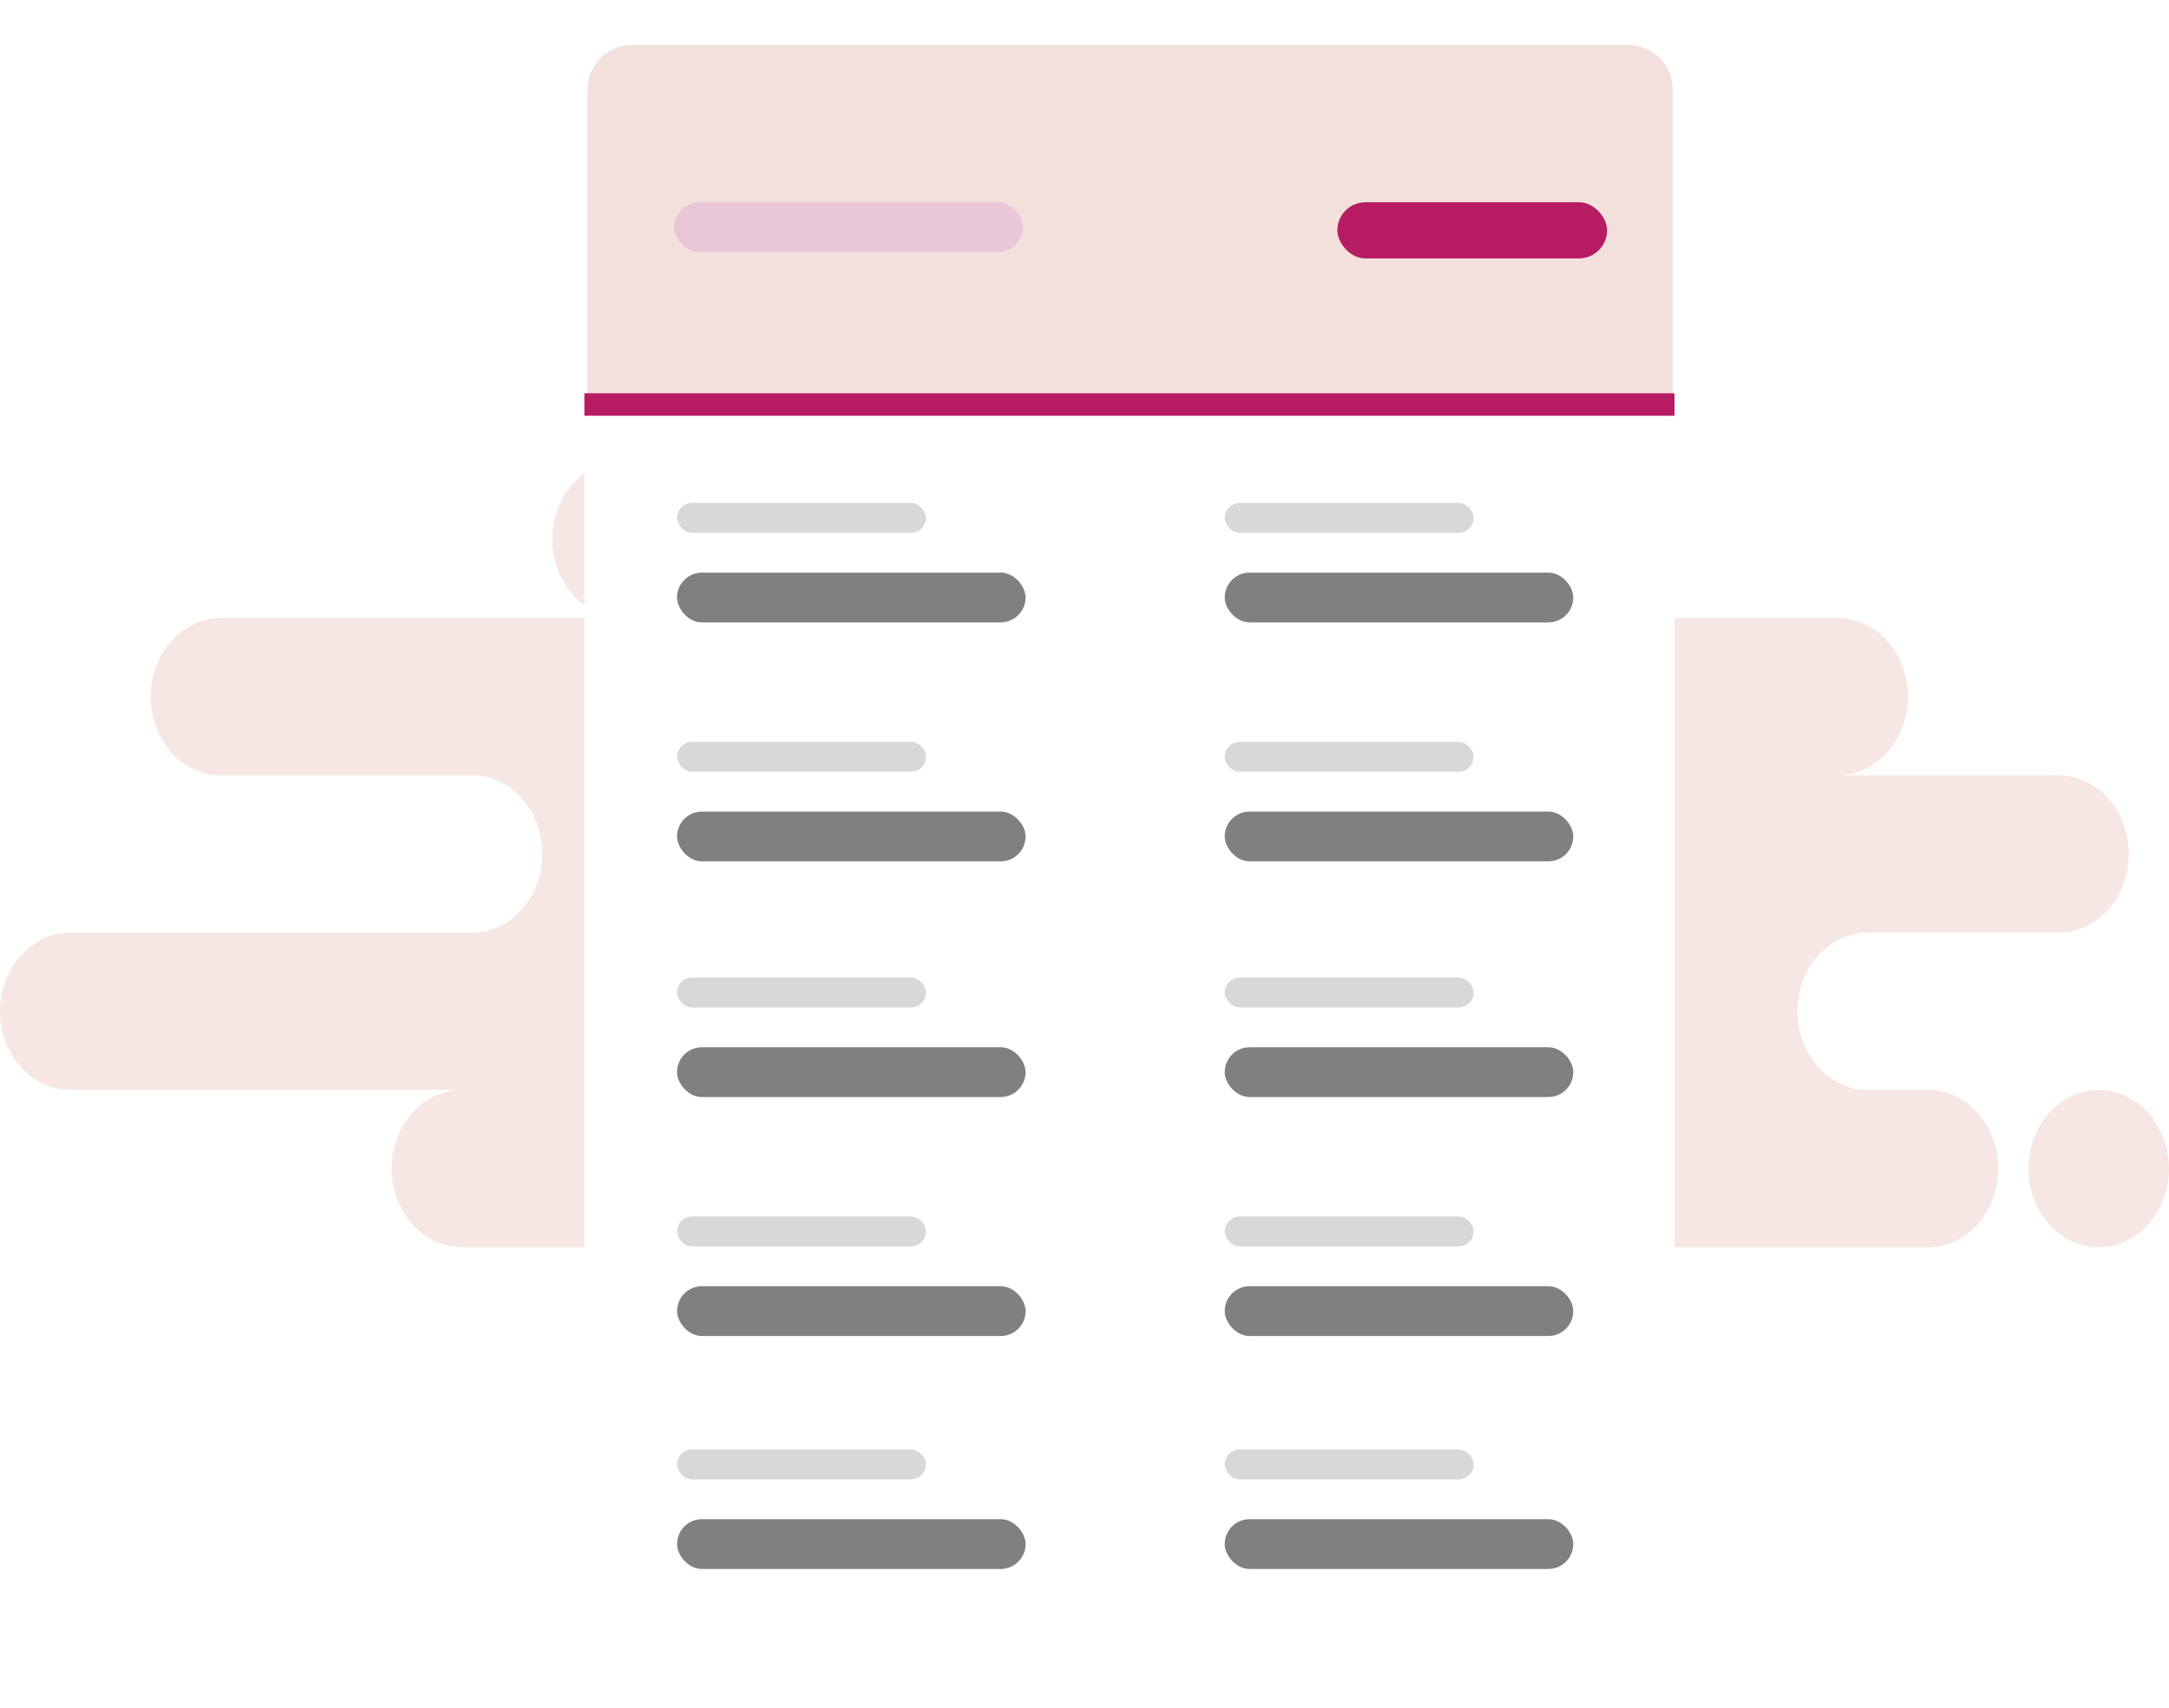 <svg width="193" height="152" viewBox="0 0 193 152" fill="none" xmlns="http://www.w3.org/2000/svg">
<path fill-rule="evenodd" clip-rule="evenodd" d="M34.847 104C34.847 107.866 37.648 111 41.102 111H171.556C175.01 111 177.81 107.866 177.81 104C177.81 100.134 175.01 97 171.556 97H166.194C162.74 97 159.94 93.866 159.94 90C159.94 86.134 162.74 83 166.194 83H183.171C186.626 83 189.426 79.866 189.426 76C189.426 72.134 186.626 69 183.171 69H163.514C166.968 69 169.769 65.866 169.769 62C169.769 58.134 166.968 55 163.514 55H106.329C109.783 55 112.583 51.866 112.583 48C112.583 44.134 109.783 41 106.329 41H55.398C51.944 41 49.144 44.134 49.144 48C49.144 51.866 51.944 55 55.398 55H19.657C16.203 55 13.403 58.134 13.403 62C13.403 65.866 16.203 69 19.657 69H41.995C45.45 69 48.25 72.134 48.25 76C48.25 79.866 45.45 83 41.995 83H6.255C2.8 83 0 86.134 0 90C0 93.866 2.8 97 6.255 97H41.102C37.648 97 34.847 100.134 34.847 104ZM193 104C193 107.866 190.2 111 186.745 111C183.291 111 180.491 107.866 180.491 104C180.491 100.134 183.291 97 186.745 97C190.2 97 193 100.134 193 104Z" fill="#F3E0DC" fill-opacity="0.76"/>
<g filter="url(#filter0_d)">
<rect x="52" y="4" width="97" height="144" rx="4" fill="white"/>
<path d="M52.27 8C52.27 5.791 54.06 4 56.27 4L144.852 4C147.061 4 148.852 5.791 148.852 8V36.785H52.27V8Z" fill="#F3E0DC"/>
<rect x="60.246" y="44.758" width="22.152" height="2.658" rx="1.329" fill="#D8D8D8"/>
<rect x="60.246" y="87" width="22.152" height="2.658" rx="1.329" fill="#D8D8D8"/>
<rect x="108.977" y="44.758" width="22.152" height="2.658" rx="1.329" fill="#D8D8D8"/>
<rect x="108.977" y="87" width="22.152" height="2.658" rx="1.329" fill="#D8D8D8"/>
<rect x="60.246" y="66.023" width="22.152" height="2.658" rx="1.329" fill="#D8D8D8"/>
<rect x="60.246" y="108.266" width="22.152" height="2.658" rx="1.329" fill="#D8D8D8"/>
<rect x="60.246" y="129" width="22.152" height="2.658" rx="1.329" fill="#D8D8D8"/>
<rect x="108.977" y="66.023" width="22.152" height="2.658" rx="1.329" fill="#D8D8D8"/>
<rect x="108.977" y="108.266" width="22.152" height="2.658" rx="1.329" fill="#D8D8D8"/>
<rect x="108.977" y="129" width="22.152" height="2.658" rx="1.329" fill="#D8D8D8"/>
<rect x="60" y="18" width="31.013" height="4.43" rx="2.215" fill="#E9C7D8"/>
<rect x="119" y="18" width="24" height="5" rx="2.5" fill="#B71B62"/>
<rect x="60.242" y="50.961" width="31.013" height="4.43" rx="2.215" fill="#808080"/>
<rect x="60.242" y="93.203" width="31.013" height="4.43" rx="2.215" fill="#808080"/>
<rect x="108.977" y="50.961" width="31.013" height="4.43" rx="2.215" fill="#808080"/>
<rect x="108.977" y="93.203" width="31.013" height="4.43" rx="2.215" fill="#808080"/>
<rect x="60.246" y="72.227" width="31.013" height="4.43" rx="2.215" fill="#808080"/>
<rect x="60.246" y="114.469" width="31.013" height="4.43" rx="2.215" fill="#808080"/>
<rect x="60.246" y="135.203" width="31.013" height="4.43" rx="2.215" fill="#808080"/>
<rect x="108.977" y="72.227" width="31.013" height="4.43" rx="2.215" fill="#808080"/>
<rect x="108.977" y="114.469" width="31.013" height="4.43" rx="2.215" fill="#808080"/>
<rect x="108.977" y="135.203" width="31.013" height="4.43" rx="2.215" fill="#808080"/>
</g>
<line x1="52" y1="36" x2="149" y2="36" stroke="#B71B62" stroke-width="2"/>
<defs>
<filter id="filter0_d" x="48" y="0" width="105" height="152" filterUnits="userSpaceOnUse" color-interpolation-filters="sRGB">
<feFlood flood-opacity="0" result="BackgroundImageFix"/>
<feColorMatrix in="SourceAlpha" type="matrix" values="0 0 0 0 0 0 0 0 0 0 0 0 0 0 0 0 0 0 127 0"/>
<feOffset/>
<feGaussianBlur stdDeviation="2"/>
<feColorMatrix type="matrix" values="0 0 0 0 0 0 0 0 0 0 0 0 0 0 0 0 0 0 0.25 0"/>
<feBlend mode="normal" in2="BackgroundImageFix" result="effect1_dropShadow"/>
<feBlend mode="normal" in="SourceGraphic" in2="effect1_dropShadow" result="shape"/>
</filter>
</defs>
</svg>

